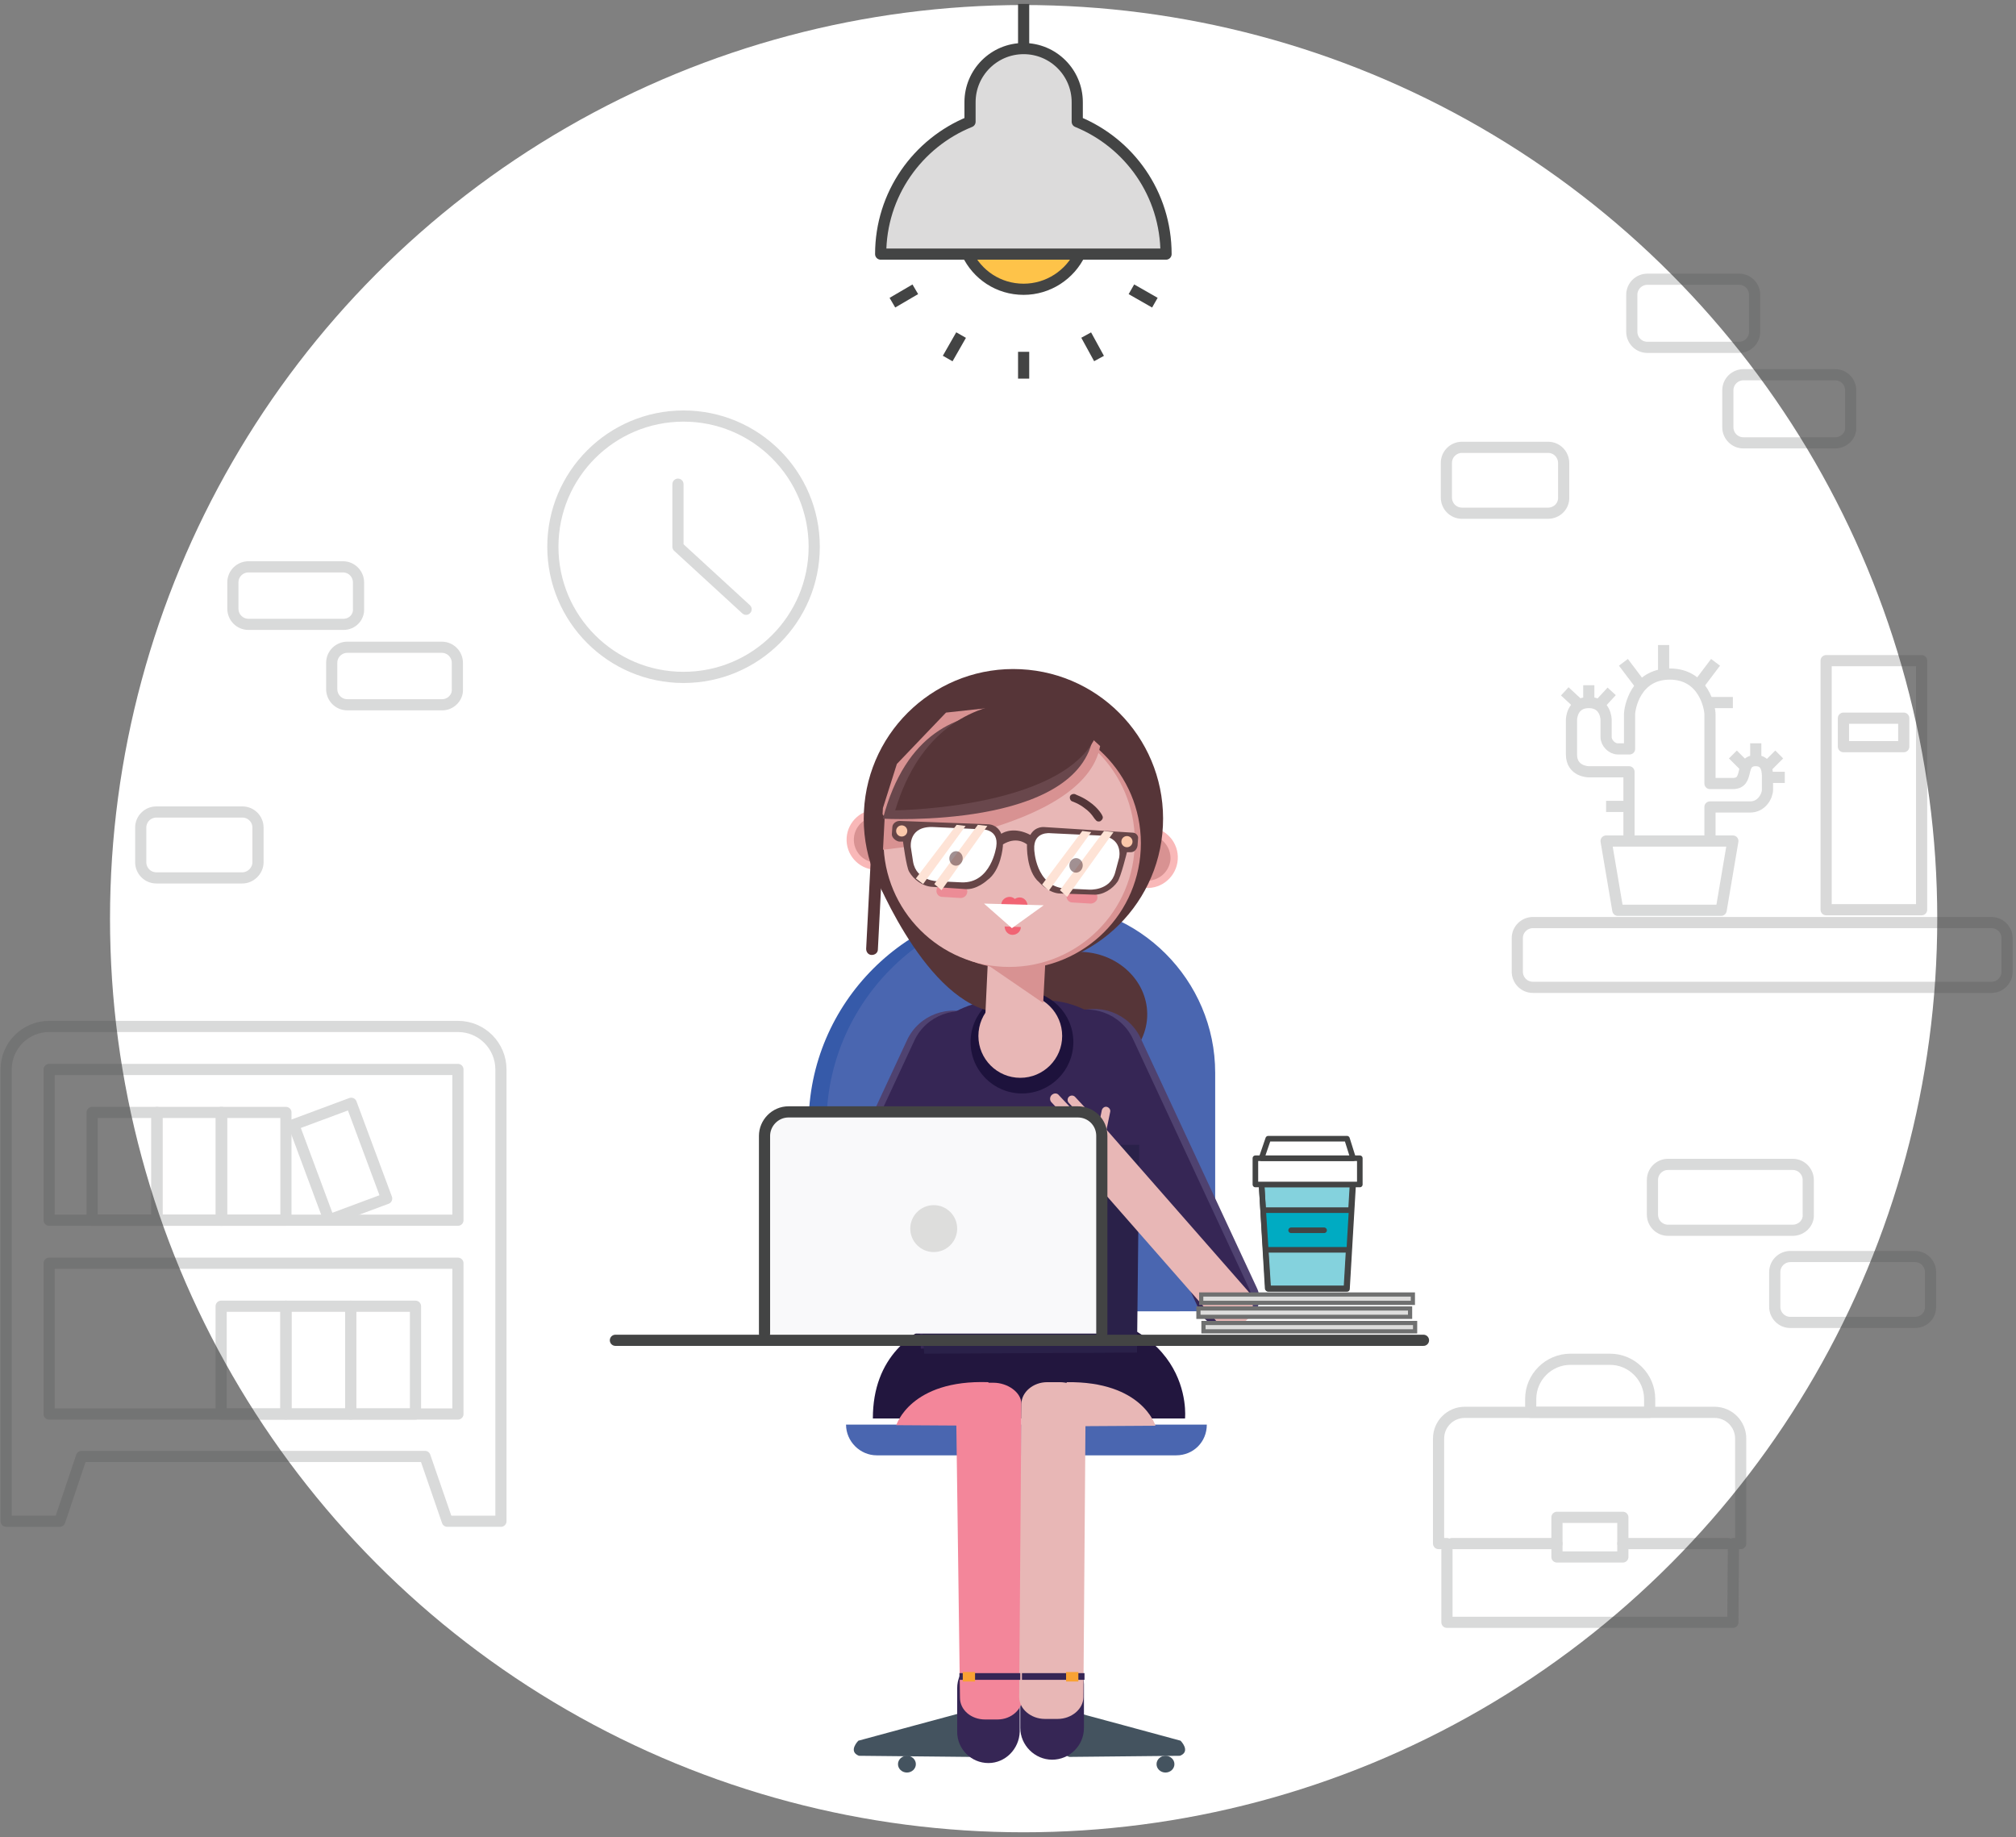 <?xml version="1.0" encoding="UTF-8"?>
<svg width="361px" height="329px" viewBox="0 0 361 329" version="1.1" xmlns="http://www.w3.org/2000/svg" xmlns:xlink="http://www.w3.org/1999/xlink">
    <rect x="0" y="0" width="361" height="329" fill="#808080" stroke="none"/>
    <!-- Generator: Sketch 45.2 (43514) - http://www.bohemiancoding.com/sketch -->
    <title>mensajería</title>
    <desc>Created with Sketch.</desc>
    <defs></defs>
    <g id="Page-1" stroke="none" stroke-width="1" fill="none" fill-rule="evenodd">
        <g id="Desktop" transform="translate(-278, -744)">
            <g id="mensajería" transform="translate(279, 744)">
                <circle id="Oval" fill="#FFFFFF" fill-rule="nonzero" cx="182.3" cy="164.5" r="163.6"></circle>
                <g id="XMLID_3563_" transform="translate(140, 118)" fill-rule="nonzero">
                    <g id="XMLID_4232_" transform="translate(11, 188)" fill="#44535F">
                        <path d="M22.5,0.1 C22.3,0.1 1.7,5.7 1.7,5.7 C1.7,5.7 -0.2,7.6 1.8,8.4 L21.6,8.6 C21.6,8.6 22.5,8.4 22.7,7.5 C22.8,6.6 22.5,0.1 22.5,0.1 Z" id="XMLID_614_"></path>
                        <ellipse id="XMLID_4231_" cx="10.4" cy="9.9" rx="1.6" ry="1.5"></ellipse>
                    </g>
                    <g id="XMLID_4235_" transform="translate(49, 188)" fill="#44535F">
                        <path d="M0.6,0.1 C0.8,0.1 21.4,5.7 21.4,5.7 C21.4,5.7 23.3,7.6 21.3,8.4 L1.5,8.6 C1.5,8.6 0.6,8.4 0.4,7.5 C0.3,6.6 0.6,0.1 0.6,0.1 Z" id="XMLID_4234_"></path>
                        <ellipse id="XMLID_4233_" cx="18.7" cy="9.9" rx="1.6" ry="1.5"></ellipse>
                    </g>
                    <g id="XMLID_4229_">
                        <path d="M69.6,142.6 L16,142.6 C13,142.6 10.5,140.1 10.5,137.1 L10.5,137.1 L75.1,137.1 L75.1,137.1 C75.1,140.2 72.7,142.6 69.6,142.6 Z" id="XMLID_613_" fill="#4A66B0"></path>
                        <g id="XMLID_4597_" transform="translate(3, 43)">
                            <g id="XMLID_611_-link" fill="#365AA9">
                                <path d="M67.2,73.8 L4.1,73.8 C2.3,73.8 0.8,72.3 0.8,70.5 L0.8,40.3 C0.8,18.6 18.5,0.9 40.2,0.9 L40.2,0.9 C56.8,0.9 70.4,14.5 70.4,31.1 L70.4,70.5 C70.5,72.4 69,73.8 67.2,73.8 Z" id="XMLID_611_"></path>
                            </g>
                            <path d="M70.4,73.8 L7.3,73.8 C5.5,73.8 4,72.3 4,70.5 L4,40.3 C4,18.6 21.7,0.9 43.4,0.9 L43.4,0.9 C60,0.9 73.6,14.5 73.6,31.1 L73.6,70.5 C73.7,72.4 72.2,73.8 70.4,73.8 Z" id="XMLID_612_" fill="#4A66B0"></path>
                        </g>
                        <path d="M15.3,136 L71.2,136 C71.2,136 73.3,116.1 43.1,116.1 C43.2,116.1 15.3,114 15.3,136 Z" id="XMLID_4205_" fill="#22163E"></path>
                        <path d="M36,197.7 L36,197.7 C32.9,197.7 30.4,195.2 30.4,192.1 L30.4,184.3 C30.4,181.2 32.9,178.7 36,178.7 L36,178.7 C39.1,178.7 41.6,181.2 41.6,184.3 L41.6,192.1 C41.5,195.2 39,197.7 36,197.7 Z" id="XMLID_4204_" fill="#362655"></path>
                        <path d="M47.4,197.1 L47.4,197.1 C44.3,197.1 41.7,194.5 41.7,191.4 L41.7,183.6 C41.7,180.5 44.3,177.9 47.4,177.9 L47.4,177.9 C50.5,177.9 53.1,180.5 53.1,183.6 L53.1,191.4 C53.1,194.6 50.5,197.1 47.4,197.1 Z" id="XMLID_610_" fill="#362655"></path>
                        <path d="M64.1,41 C67.1,41.2 69.7,38.9 69.9,35.9 C70.1,32.9 67.8,30.3 64.8,30.1" id="XMLID_609_" fill="#F9B8B8"></path>
                        <path d="M64.2,39.7 C66.5,39.8 68.4,38.1 68.6,35.9 C68.7,33.6 67,31.7 64.8,31.5" id="XMLID_4199_" fill="#D89292"></path>
                        <path d="M35.7,137.3 L19.5,137.2 C19.5,137.2 22,129 36,129.5 L36,135.9" id="XMLID_608_" fill="#F3869A"></path>
                        <path d="M37.6,189.9 L35.4,189.9 C32.9,189.9 30.9,188.2 30.9,186 L30.2,133.5 C30.2,131.3 32.2,129.6 34.7,129.6 L36.9,129.6 C39.4,129.6 41.9,131.3 41.9,133.4 L42.1,185.9 C42.1,188.1 40.1,189.9 37.6,189.9 Z" id="XMLID_607_" fill="#F3869A"></path>
                        <path d="M46.1,189.8 L48.4,189.8 C50.9,189.8 53,188 53,185.9 L53.4,133.4 C53.4,131.2 51.3,129.5 48.8,129.5 L46.5,129.5 C44,129.5 41.9,131.3 41.9,133.4 L41.5,185.9 C41.5,188 43.6,189.8 46.1,189.8 Z" id="XMLID_606_" fill="#E8B7B6"></path>
                        <path d="M49.5,137.4 L65.9,137.3 C65.9,137.3 63.6,129.3 50,129.5 L49.8,136.2" id="XMLID_4164_" fill="#E8B7B6"></path>
                        <circle id="XMLID_4162_" fill="#F9B8B8" transform="translate(15.996, 32.364) rotate(-86.273) translate(-15.996, -32.364) " cx="15.996" cy="32.364" r="5.4"></circle>
                        <circle id="XMLID_4160_" fill="#D89292" transform="translate(15.996, 32.364) rotate(-86.273) translate(-15.996, -32.364) " cx="15.996" cy="32.364" r="4.1"></circle>
                        <ellipse id="XMLID_4159_" fill="#563538" transform="translate(52.334, 63.544) rotate(-87.167) translate(-52.334, -63.544) " cx="52.334" cy="63.544" rx="11.1" ry="12.1"></ellipse>
                        <g id="XMLID_4578_" transform="translate(0, 62)">
                            <g id="XMLID_604_-link" fill="#4F4270">
                                <path d="M2.6,56.6 L2.6,56.6 C0.5,55.6 -0.4,53.1 0.6,51 L21.4,6.3 C23.5,1.7 29,-0.3 33.6,1.8 L33.6,1.8 C33.9,1.9 34,2.3 33.9,2.6 L10,53.9 C8.7,56.7 5.4,57.9 2.6,56.6 Z" id="XMLID_604_"></path>
                            </g>
                            <path d="M5.2,57.3 L3.9,56.7 C1.8,55.7 0.9,53.2 1.9,51.1 L22.7,6.4 C24.8,1.8 30.3,-0.2 34.9,1.9 L34.9,1.9 C35.2,2 35.3,2.4 35.2,2.7 L10.7,55.2 C9.8,57.4 7.3,58.3 5.2,57.3 Z" id="XMLID_605_" fill="#362655"></path>
                        </g>
                        <g id="XMLID_4575_" transform="translate(49, 62)">
                            <g id="XMLID_602_-link" transform="translate(1, 0)" fill="#4F4270">
                                <path d="M30.8,56.9 L32.1,56.3 C34.2,55.3 35.1,52.8 34.1,50.7 L13.3,6 C11.2,1.4 5.7,-0.6 1.1,1.5 L1.1,1.5 C0.8,1.6 0.7,2 0.8,2.3 L25.3,54.8 C26.2,57 28.7,57.9 30.8,56.9 Z" id="XMLID_602_"></path>
                            </g>
                            <path d="M30.4,57 L31.7,56.4 C33.8,55.4 34.7,52.9 33.7,50.8 L12.9,6.1 C10.8,1.5 5.3,-0.5 0.7,1.6 L0.7,1.6 C0.4,1.7 0.3,2.1 0.4,2.4 L24.9,54.9 C25.9,57.1 28.3,58 30.4,57 Z" id="XMLID_603_" fill="#362655"></path>
                        </g>
                        <g id="XMLID_4572_" transform="translate(21, 61)">
                            <g id="XMLID_601_-link" fill="#362655">
                                <path d="M40.1,61.3 L2.9,62.5 L0.2,17.1 C0.2,7.7 7.8,0.1 17.2,0.1 L24.8,0.1 C34.2,0.1 41.8,7.7 41.8,17.1 L40.1,61.3 Z" id="XMLID_601_"></path>
                            </g>
                            <polygon id="XMLID_4157_" fill="#2A2149" points="42 26 0.5 26 3.5 63.4 41.6 63.2"></polygon>
                        </g>
                        <circle id="XMLID_4156_" fill="#1D123C" cx="42" cy="68.6" r="9.2"></circle>
                        <rect id="XMLID_4155_" fill="#362655" x="30.8" y="181.6" width="10.9" height="1.2"></rect>
                        <rect id="XMLID_4154_" fill="#362655" x="42" y="181.6" width="11.2" height="1.2"></rect>
                        <rect id="XMLID_596_" fill="#F9A233" x="31.4" y="181.4" width="2.2" height="1.7"></rect>
                        <rect id="XMLID_593_" fill="#F9A233" x="49.9" y="181.4" width="2.2" height="1.7"></rect>
                        <path d="M15.1,37.3 C15.1,37.3 23.9,60.3 36.4,63.1 L43.6,63.5 C43.6,63.5 38.8,48.6 62.3,39.4" id="XMLID_592_" fill="#563538"></path>
                        <circle id="XMLID_537_" fill="#563538" transform="translate(40.469, 28.602) rotate(-87.167) translate(-40.469, -28.602) " cx="40.469" cy="28.602" r="26.801"></circle>
                        <circle id="XMLID_536_" fill="#E8B7B6" cx="41.7" cy="67.5" r="7.5"></circle>
                        <g id="XMLID_4557_" transform="translate(33, 51)">
                            <g id="XMLID_3557_-link" transform="translate(2, 0)" fill="#E8B7B6">
                                <path d="M4.7,20.7 L4.7,20.7 C2.1,20.6 0.1,18.4 0.3,15.8 L1,0.8 L10.4,1.3 L9.7,16.3 C9.5,18.9 7.3,20.9 4.7,20.7 Z" id="XMLID_3557_"></path>
                            </g>
                            <polygon id="XMLID_535_" fill="#D89292" points="0.1 1.9 12.8 10.6 13.3 1.1"></polygon>
                        </g>
                        <g id="XMLID_4553_" transform="translate(16, 8)">
                            <g id="XMLID_3554_-link" transform="translate(1, 1)" fill="#D89292">
                                <circle id="XMLID_3554_" transform="translate(23.793, 24.016) rotate(-87.167) translate(-23.793, -24.016) " cx="23.793" cy="24.016" r="22.5"></circle>
                            </g>
                            <circle id="XMLID_3556_" fill="#E8B7B6" transform="translate(23.707, 24.646) rotate(-87.167) translate(-23.707, -24.646) " cx="23.707" cy="24.646" r="22.5"></circle>
                            <path d="M0.7,26.2 C0.7,26.2 37.2,22.9 40,7.6 L37.4,5.2 L27.1,0 L12.4,1.6 L3.6,10.8 L1.1,18.7 L0.7,26.2 Z" id="XMLID_534_" fill="#D89292"></path>
                        </g>
                        <path d="M54.3,43.8 L51,43.6 C50.4,43.6 49.9,43 50,42.4 L50,42.4 C50,41.8 50.6,41.3 51.2,41.4 L54.5,41.6 C55.1,41.6 55.6,42.2 55.5,42.8 L55.5,42.8 C55.5,43.3 54.9,43.8 54.3,43.8 Z" id="XMLID_531_" fill="#F16376" opacity="0.5"></path>
                        <path d="M31,42.8 L27.7,42.6 C27.1,42.6 26.6,42 26.7,41.4 L26.7,41.4 C26.7,40.8 27.3,40.3 27.9,40.4 L31.2,40.6 C31.8,40.6 32.3,41.2 32.2,41.8 L32.2,41.8 C32.1,42.4 31.6,42.8 31,42.8 Z" id="XMLID_528_" fill="#F16376" opacity="0.5"></path>
                        <g id="XMLID_4545_" transform="translate(50, 24)" fill="#533538">
                            <path d="M5.7,5.1 C5.8,5.1 6,5.1 6.1,5 C6.4,4.8 6.6,4.4 6.4,4.1 C6.4,4 5.7,2.7 4.1,1.6 C2.9,0.7 1.6,0.3 1.5,0.2 C1.1,0.1 0.7,0.3 0.6,0.6 C0.5,1 0.7,1.4 1,1.5 C1,1.5 2.2,1.9 3.2,2.7 C4.5,3.6 5,4.7 5.1,4.7 C5.3,5 5.5,5.1 5.7,5.1 Z" id="XMLID_527_"></path>
                        </g>
                        <g id="XMLID_4543_" transform="translate(14, 27)" fill="#563538">
                            <path d="M1.1,26 C0.5,26 0.1,25.5 0.1,24.9 L1.3,1.6 C1.3,1 1.8,0.6 2.4,0.6 C3,0.6 3.4,1.1 3.4,1.7 L2.2,25 C2.2,25.6 1.7,26 1.1,26 Z" id="XMLID_526_"></path>
                        </g>
                        <circle id="XMLID_525_" fill="#FCC8AA" transform="translate(20.173, 30.4) rotate(-87.167) translate(-20.173, -30.4) " cx="20.173" cy="30.4" r="1"></circle>
                        <path d="M61.8,31.1 L46,30.1 C46,30.1 44.4,29.9 43.5,31.5 C40.8,30.1 38.9,30.9 38.3,31.3 C37.6,29.6 36,29.6 36,29.6 L20.1,29 C19.5,29 18.9,29.4 18.8,30 L18.7,31.4 C18.7,32 19.4,32.6 20,32.7 L20.7,32.7 C20.7,32.7 21.3,37.3 21.8,38.1 C22.6,39.5 24.2,40.7 25.9,40.8 L31.8,41.2 C33.9,41.4 35.8,39.6 35.8,39.6 C38.2,37.9 38.6,33.8 38.6,33.2 L38.6,33.2 C40.9,31.8 42.5,32.9 42.9,33.2 C42.9,33.2 42.9,33.3 42.9,33.3 C42.9,33.3 42.7,38 45.1,40 C45.1,40 46.8,42 48.9,42 L54.8,42.2 C56.5,42.3 58.2,41.2 59.1,39.9 C59.7,39.1 60.8,34.6 60.8,34.6 L61.5,34.6 C62.1,34.6 62.6,34.1 62.7,33.4 L62.8,32 C62.8,31.6 62.4,31.1 61.8,31.1 Z" id="XMLID_524_" fill="#664547"></path>
                        <g id="XMLID_4538_" transform="translate(17, 7)">
                            <g id="XMLID_3358_-link" transform="translate(0, 2)" fill="#69474C">
                                <path d="M0.1,19.6 C0.1,19.6 35.3,21.6 37.8,4.6 C37.8,4.7 8.2,-11.1 0.1,19.6 Z" id="XMLID_3358_"></path>
                            </g>
                            <path d="M2.3,20.1 C2.3,20.1 38.2,19.8 39.3,2.7 C39.3,2.7 11,-8.6 2.3,20.1 Z" id="XMLID_3553_" fill="#563538"></path>
                        </g>
                        <g id="XMLID_452_" transform="translate(44, 30)">
                            <g id="XMLID_502_">
                                <g id="XMLID_508_-link" transform="translate(0, 1)" fill="#FFFFFF">
                                    <path d="M15.4,4.6 C15.4,4.6 16.3,0.7 11.6,0.6 L3.1,0.2 C3.1,0.2 -5.55111512e-17,-0.2 0.2,3.1 C0.2,3.1 0.4,9.7 5.7,10.1 L10,10.3 C10,10.3 13.8,10.6 14.7,7.2 L15.4,4.6 Z" id="XMLID_508_"></path>
                                </g>
                                <polygon id="XMLID_523_" fill="#FEE3D6" points="8.8 0.8 1.6 10.4 2.8 11.5 10.4 1"></polygon>
                                <polygon id="XMLID_519_" fill="#FEE3D6" points="12.7 0.8 4.8 11.4 6.1 12.6 14.4 1"></polygon>
                            </g>
                            <g id="XMLID_500_" opacity="0.55" transform="translate(6, 5)" fill="#533538">
                                <ellipse id="XMLID_4118_" transform="translate(1.684, 1.959) rotate(-88.061) translate(-1.684, -1.959) " cx="1.684" cy="1.959" rx="1.3" ry="1.2"></ellipse>
                            </g>
                        </g>
                        <g id="XMLID_406_" transform="translate(22, 29)">
                            <g id="XMLID_416_">
                                <g id="XMLID_417_-link" transform="translate(0, 1)" fill="#FFFFFF">
                                    <path d="M0.1,3.7 C0.1,3.7 -0.4,-0.2 4.3,0.1 L12.8,0.5 C12.8,0.5 15.9,0.4 15.4,3.6 C15.4,3.6 14.5,10.2 9.2,10 L4.9,9.8 C4.9,9.8 1.1,9.8 0.5,6.3 L0.1,3.7 Z" id="XMLID_417_"></path>
                                </g>
                                <polygon id="XMLID_419_" fill="#FEE3D6" points="8.3 0.7 1 10.3 2.3 11.3 9.9 0.9"></polygon>
                                <polygon id="XMLID_418_" fill="#FEE3D6" points="12.1 0.7 4.3 11.3 5.6 12.4 13.8 0.9"></polygon>
                            </g>
                            <g id="XMLID_415_" opacity="0.55" transform="translate(6, 5)" fill="#533538">
                                <ellipse id="XMLID_4112_" transform="translate(2.194, 1.716) rotate(-86.273) translate(-2.194, -1.716) " cx="2.194" cy="1.716" rx="1.3" ry="1.2"></ellipse>
                            </g>
                        </g>
                        <circle id="XMLID_405_" fill="#FCC8AA" transform="translate(20.468, 30.795) rotate(-87.167) translate(-20.468, -30.795) " cx="20.468" cy="30.795" r="1"></circle>
                        <circle id="XMLID_4110_" fill="#FCC8AA" transform="translate(60.798, 32.71) rotate(-87.167) translate(-60.798, -32.71) " cx="60.798" cy="32.71" r="1"></circle>
                        <g id="XMLID_376_" transform="translate(35, 42)">
                            <path d="M6.8,6 C6.8,6.8 6.1,7.4 5.3,7.4 C4.5,7.4 3.9,6.7 3.9,5.9" id="XMLID_402_" fill="#F16474"></path>
                            <path d="M3.3,2 C3.3,1.2 4,0.6 4.8,0.6 C5.6,0.6 6.2,1.3 6.2,2.1" id="XMLID_384_" fill="#F16474"></path>
                            <path d="M5.1,2.1 C5.1,1.3 5.8,0.7 6.6,0.7 C7.4,0.7 8,1.4 8,2.2" id="XMLID_381_" fill="#F16474"></path>
                            <polygon id="XMLID_380_" fill="#FFFFFF" points="0.2 1.8 10.9 2.1 5.2 6.2"></polygon>
                        </g>
                        <g id="XMLID_331_" transform="translate(46, 77)" fill="#E8B7B6">
                            <path d="M36,41.6 L36,41.6 C37.6,40.2 37.8,37.7 36.4,36.1 L10.1,6.1 C8.7,4.5 6.2,4.3 4.6,5.7 L4.6,5.7 C3,7.1 2.8,9.6 4.2,11.2 L30.5,41.2 C31.8,42.9 34.3,43 36,41.6 Z" id="XMLID_375_"></path>
                            <path d="M1.2,8 L5.3,12.4 C5.6,12.7 6.1,12.7 6.4,12.4 L6.4,12.4 C6.7,12.1 6.7,11.6 6.4,11.3 L2.3,6.9 C2,6.6 1.5,6.6 1.2,6.9 L1.2,6.9 C0.9,7.2 0.9,7.7 1.2,8 Z" id="XMLID_3733_"></path>
                            <path d="M1.5,5.6 L5.9,10.3 C6.2,10.6 6.7,10.6 7.1,10.3 L7.1,10.3 C7.4,10 7.4,9.5 7.1,9.1 L2.7,4.4 C2.4,4.1 1.9,4.1 1.5,4.4 L1.5,4.4 C1.2,4.7 1.2,5.3 1.5,5.6 Z" id="XMLID_374_"></path>
                            <path d="M1.3,2.4 L6.1,7.5 C6.4,7.9 7,7.9 7.4,7.5 L7.4,7.5 C7.8,7.2 7.8,6.6 7.4,6.2 L2.6,1.1 C2.3,0.7 1.7,0.7 1.3,1.1 L1.3,1.1 C1,1.4 0.9,2 1.3,2.4 Z" id="XMLID_373_"></path>
                            <path d="M4.4,2.5 L8.4,6.8 C8.7,7.1 9.2,7.1 9.5,6.8 L9.5,6.8 C9.8,6.5 9.8,6 9.5,5.7 L5.5,1.4 C5.2,1.1 4.7,1.1 4.4,1.4 L4.4,1.4 C4.1,1.7 4.1,2.2 4.4,2.5 Z" id="XMLID_372_"></path>
                            <path d="M10.6,9.9 L11.8,4.1 C11.9,3.7 11.6,3.3 11.2,3.2 L11.2,3.2 C10.8,3.1 10.4,3.4 10.3,3.8 L9.1,9.6 C9,10 9.3,10.4 9.7,10.5 L9.7,10.5 C10.2,10.6 10.6,10.3 10.6,9.9 Z" id="XMLID_361_"></path>
                        </g>
                        <g id="XMLID_4230_" transform="translate(0, 97)" fill="#D89292">
                            <path d="M0.9,19.4 L0.9,19.4 C0.3,17.3 1.5,15.1 3.6,14.5 L41.9,3.4 C44,2.8 46.2,4 46.8,6.1 L46.8,6.1 C47.4,8.2 46.2,10.4 44.1,11 L5.7,22 C3.7,22.6 1.5,21.4 0.9,19.4 Z" id="XMLID_318_"></path>
                            <path d="M48.3,9.8 L42.5,11.3 C42.1,11.4 41.7,11.2 41.6,10.8 L41.6,10.8 C41.5,10.4 41.7,10 42.1,9.9 L47.9,8.4 C48.3,8.3 48.7,8.5 48.8,8.9 L48.8,8.9 C48.9,9.3 48.7,9.7 48.3,9.8 Z" id="XMLID_317_"></path>
                            <path d="M49.3,7.6 L43,9.2 C42.6,9.3 42.1,9 42,8.6 L42,8.6 C41.9,8.2 42.2,7.7 42.6,7.6 L48.9,6 C49.3,5.9 49.8,6.2 49.9,6.6 L49.9,6.6 C50,7.1 49.8,7.5 49.3,7.6 Z" id="XMLID_316_"></path>
                            <path d="M51.2,5.1 L44.4,6.8 C43.9,6.9 43.4,6.6 43.3,6.2 L43.3,6.2 C43.2,5.7 43.5,5.2 43.9,5.1 L50.7,3.4 C51.2,3.3 51.7,3.6 51.8,4 L51.8,4 C52,4.4 51.7,4.9 51.2,5.1 Z" id="XMLID_315_"></path>
                            <path d="M48.5,3.5 L42.8,5 C42.4,5.1 42,4.9 41.9,4.5 L41.9,4.5 C41.8,4.1 42,3.7 42.4,3.6 L48.1,2.1 C48.5,2 48.9,2.2 49,2.6 L49,2.6 C49.2,3 48.9,3.4 48.5,3.5 Z" id="XMLID_77_"></path>
                            <path d="M39.3,6.3 L41.4,0.7 C41.5,0.3 42,0.1 42.4,0.3 L42.4,0.3 C42.8,0.4 43,0.9 42.8,1.3 L40.7,6.9 C40.6,7.3 40.1,7.5 39.7,7.3 L39.7,7.3 C39.3,7.2 39.1,6.7 39.3,6.3 Z" id="XMLID_3646_"></path>
                        </g>
                    </g>
                </g>
                <g id="Outline_Icons_2_" opacity="0.2" transform="translate(0, 183)" stroke-linecap="round" stroke="#434444" stroke-linejoin="round">
                    <g id="Group">
                        <path d="M0.1,8.5 C0.1,4.2 3.6,0.8 7.8,0.8 L81,0.8 C85.3,0.8 88.7,4.3 88.7,8.5 L88.7,89.4 L79.1,89.4 L75.1,77.8 L13.6,77.8 L9.7,89.4 L0.1,89.4 L0.1,8.5 Z" id="Shape" stroke-width="2"></path>
                        <rect id="Rectangle-path" stroke-width="2" x="7.8" y="8.5" width="73.2" height="27"></rect>
                        <rect id="Rectangle-path" stroke-width="2" x="7.8" y="43.2" width="73.2" height="27"></rect>
                        <rect id="Rectangle-path" stroke-width="2" x="15.5" y="16.2" width="11.6" height="19.3"></rect>
                        <rect id="Rectangle-path" stroke-width="2" x="27.1" y="16.2" width="11.6" height="19.3"></rect>
                        <rect id="Rectangle-path" stroke-width="2" x="38.6" y="16.2" width="11.6" height="19.3"></rect>
                        <rect id="Rectangle-path" stroke-width="2" x="38.6" y="50.9" width="11.6" height="19.3"></rect>
                        <rect id="Rectangle-path" stroke-width="2" x="50.2" y="50.9" width="11.6" height="19.3"></rect>
                        <rect id="Rectangle-path" stroke-width="2" x="61.8" y="50.9" width="11.6" height="19.3"></rect>
                        <rect id="Rectangle-path" stroke-width="2" transform="translate(59.911, 25.004) rotate(-20.396) translate(-59.911, -25.004) " x="54.411" y="15.904" width="11" height="18.2"></rect>
                    </g>
                </g>
                <g id="Invisible_Shape" transform="translate(107, 154)">
                    <rect id="Rectangle-path" x="0.9" y="0.5" width="136.4" height="136.4"></rect>
                </g>
                <path d="M355.6,176.8 L273.5,176.8 C271.9,176.8 270.7,175.5 270.7,174 L270.7,168 C270.7,166.4 272,165.2 273.5,165.2 L355.6,165.2 C357.2,165.2 358.4,166.5 358.4,168 L358.4,174 C358.4,175.5 357.2,176.8 355.6,176.8 Z" id="Shape" stroke="#434444" stroke-width="2" opacity="0.2" stroke-linecap="round" stroke-linejoin="round"></path>
                <g id="Group" transform="translate(24, 50)" stroke="#434444" stroke-width="2" stroke-linecap="round" opacity="0.2" stroke-linejoin="round">
                    <path d="M36.5,61.8 L19.5,61.8 C17.9,61.8 16.7,60.5 16.7,59 L16.7,54.3 C16.7,52.7 18,51.5 19.5,51.5 L36.4,51.5 C38,51.5 39.2,52.8 39.2,54.3 L39.2,59 C39.3,60.5 38.1,61.8 36.5,61.8 Z" id="Shape"></path>
                    <path d="M54.2,76.2 L37.2,76.2 C35.6,76.2 34.4,74.9 34.4,73.4 L34.4,68.7 C34.4,67.1 35.7,65.9 37.2,65.9 L54.1,65.9 C55.7,65.9 56.9,67.2 56.9,68.7 L56.9,73.4 C57,74.9 55.7,76.2 54.2,76.2 Z" id="Shape"></path>
                    <path d="M296,170.3 L273.7,170.3 C272.1,170.3 270.9,169 270.9,167.5 L270.9,161.3 C270.9,159.7 272.2,158.5 273.7,158.5 L296,158.5 C297.6,158.5 298.8,159.8 298.8,161.3 L298.8,167.5 C298.9,169 297.6,170.3 296,170.3 Z" id="Shape"></path>
                    <path d="M252.2,41.9 L236.8,41.9 C235.2,41.9 234,40.6 234,39.1 L234,32.9 C234,31.3 235.3,30.1 236.8,30.1 L252.2,30.1 C253.8,30.1 255,31.4 255,32.9 L255,39 C255.1,40.6 253.8,41.9 252.2,41.9 Z" id="Shape"></path>
                    <path d="M18.4,107.2 L3,107.2 C1.4,107.2 0.2,105.9 0.2,104.4 L0.2,98.2 C0.2,96.6 1.5,95.4 3,95.4 L18.4,95.4 C20,95.4 21.2,96.7 21.2,98.2 L21.2,104.4 C21.2,105.9 19.9,107.2 18.4,107.2 Z" id="Shape"></path>
                    <path d="M317.9,186.8 L295.6,186.8 C294,186.8 292.8,185.5 292.8,184 L292.8,177.8 C292.8,176.2 294.1,175 295.6,175 L317.9,175 C319.5,175 320.7,176.3 320.7,177.8 L320.7,184 C320.7,185.6 319.5,186.8 317.9,186.8 Z" id="Shape"></path>
                    <path d="M286.4,12.2 L270,12.2 C268.4,12.2 267.2,10.9 267.2,9.4 L267.2,2.8 C267.2,1.2 268.5,7.10542736e-15 270,7.10542736e-15 L286.4,7.10542736e-15 C288,7.10542736e-15 289.2,1.3 289.2,2.8 L289.2,9.4 C289.2,10.9 288,12.2 286.4,12.2 Z" id="Shape"></path>
                    <path d="M303.6,29.3 L287.2,29.3 C285.6,29.3 284.4,28 284.4,26.5 L284.4,19.9 C284.4,18.3 285.7,17.1 287.2,17.1 L303.6,17.1 C305.2,17.1 306.4,18.4 306.4,19.9 L306.4,26.5 C306.5,28 305.2,29.3 303.6,29.3 Z" id="Shape"></path>
                </g>
                <rect id="Rectangle-path" stroke="#434444" stroke-width="2" opacity="0.2" stroke-linecap="round" stroke-linejoin="round" x="326" y="118.3" width="17.1" height="44.6"></rect>
                <rect id="Rectangle-path" stroke="#434444" stroke-width="2" opacity="0.2" stroke-linecap="round" stroke-linejoin="round" x="329.1" y="128.6" width="10.8" height="5.1"></rect>
                <g id="Outline_Icons_3_" opacity="0.2" transform="translate(279, 115)" stroke-width="2" stroke="#434444" stroke-linejoin="round">
                    <g id="Group">
                        <polygon id="Shape" points="28.2 48 9.7 48 7.6 35.6 30.3 35.6"></polygon>
                        <path d="M11.7,35.6 L11.7,23.2 C10.7,23.2 4.5,23.2 4.5,23.2 C4.5,23.2 1.4,23.2 1.4,20.1 C1.4,17 1.4,14.9 1.4,13.9 C1.4,13.9 1.4,10.8 4.5,10.8 C7.6,10.8 7.6,13.9 7.6,13.9 L7.6,17 C7.6,18 8.6,19.1 9.7,19.1 C10.8,19.1 11.8,19.1 11.8,19.1 C11.8,19.1 11.8,13.9 11.8,12.9 C11.8,11.9 12.8,5.7 19,5.7 C25.2,5.7 26.2,11.9 26.2,12.9 C26.2,13.9 26.2,25.3 26.2,25.3 C26.2,25.3 28.3,25.3 30.3,25.3 C33.4,25.3 31.3,21.2 34.4,21.2 C36.5,21.2 36.5,23.3 36.5,24.3 C36.5,26.4 36.5,25.3 36.5,26.4 C36.5,27.5 35.5,29.5 33.4,29.5 C31.3,29.5 26.2,29.5 26.2,29.5 L26.2,35.7" id="Shape"></path>
                        <path d="M34.4,18.1 L34.4,21.2" id="Shape"></path>
                        <path d="M38.6,20.1 L36.3,22.4" id="Shape"></path>
                        <path d="M39.6,24.2 L36.5,24.2" id="Shape"></path>
                        <path d="M30.3,20.1 L32.6,22.4" id="Shape"></path>
                        <path d="M17.9,0.5 L17.9,5.7" id="Shape"></path>
                        <path d="M27.2,3.6 L24.1,7.7" id="Shape"></path>
                        <path d="M10.7,3.6 L13.8,7.7" id="Shape"></path>
                        <path d="M30.3,10.8 L25.8,10.8" id="Shape"></path>
                        <path d="M4.5,7.7 L4.5,10.8" id="Shape"></path>
                        <path d="M8.6,8.8 L6.3,11.3" id="Shape"></path>
                        <path d="M0.2,8.8 L2.9,11.3" id="Shape"></path>
                        <path d="M7.6,29.4 L11.7,29.4" id="Shape"></path>
                    </g>
                </g>
                <g id="invisible_shape" opacity="0.2" transform="translate(285, 125)">
                    <rect id="Rectangle-path" x="0.2" y="0.8" width="26.3" height="26.3"></rect>
                </g>
                <g id="Outline_Icons_4_" transform="translate(156, 0)" stroke-width="2" stroke="#434444" stroke-linejoin="round">
                    <g id="Group">
                        <path d="M26.3,8.7 L26.3,0.7" id="Shape"></path>
                        <path d="M16.2,45.4 C18,49.2 21.8,51.8 26.3,51.8 C30.7,51.8 34.6,49.2 36.4,45.4 L16.2,45.4 Z" id="Shape" fill="#FEC349" fill-rule="nonzero"></path>
                        <path d="M35.9,21.8 L35.9,18.3 C35.9,13 31.6,8.7 26.3,8.7 C21,8.7 16.7,13 16.7,18.3 L16.7,21.8 C7.3,25.6 0.7,34.8 0.7,45.5 L51.8,45.5 C51.8,34.7 45.2,25.6 35.9,21.8 Z" id="Shape" fill="#DCDBDB" fill-rule="nonzero"></path>
                        <path d="M26.3,63 L26.3,67.8" id="Shape"></path>
                        <path d="M37.5,60 L39.8,64.2" id="Shape"></path>
                        <path d="M45.6,51.8 L49.8,54.2" id="Shape"></path>
                        <path d="M15.1,60 L12.7,64.2" id="Shape"></path>
                        <path d="M6.9,51.8 L2.8,54.2" id="Shape"></path>
                    </g>
                </g>
                <g id="invisible_shape_1_" opacity="0.15" transform="translate(139, 47)">
                    <rect id="Rectangle-path" x="0" y="0.9" width="85.4" height="85.4"></rect>
                </g>
                <g id="Group" transform="translate(109, 199)">
                    <g id="Outline_Icons_1_" transform="translate(0, 41)" stroke-linecap="round" stroke-width="2" stroke="#434444" stroke-linejoin="round">
                        <g id="Outline_Icons">
                            <path d="M0.2,0 L144.9,0" id="Shape"></path>
                        </g>
                    </g>
                    <g transform="translate(26, 0)" fill-rule="nonzero">
                        <g id="Outline_Icons_5_" stroke="#434444" stroke-width="2" fill="#F9F9FA" stroke-linecap="round" stroke-linejoin="round">
                            <g id="Outline_Icons_6_">
                                <path d="M0.9,39.8 L0.9,4.4 C0.9,2.1 2.8,0.1 5.2,0.1 L57,0.1 C59.4,0.1 61.3,2 61.3,4.4 L61.3,39.8" id="Shape"></path>
                            </g>
                        </g>
                        <circle id="Oval" fill="#DDDDDC" cx="31.2" cy="21" r="4.2"></circle>
                    </g>
                    <g transform="translate(110, 4)">
                        <g id="Outline_Icons_8_" transform="translate(4, 0)">
                            <g id="Group">
                                <polygon id="Shape" stroke="#434444" fill="#84D2DD" fill-rule="nonzero" stroke-linecap="round" stroke-linejoin="round" points="17.1 27.7 3 27.7 1.9 9 18.2 9"></polygon>
                                <rect id="Rectangle-path" fill="#00ABC2" fill-rule="nonzero" x="2.2" y="13.7" width="15.8" height="6.8"></rect>
                                <polygon id="Shape" stroke="#434444" stroke-linecap="round" stroke-linejoin="round" points="17.2 27.8 3.1 27.8 1.9 9.1 18.3 9.1"></polygon>
                                <rect id="Rectangle-path" stroke="#434444" fill="#FFFFFF" fill-rule="nonzero" stroke-linecap="round" stroke-linejoin="round" x="0.8" y="4.4" width="18.7" height="4.7"></rect>
                                <polygon id="Shape" stroke="#434444" fill="#FFFFFF" fill-rule="nonzero" stroke-linecap="round" stroke-linejoin="round" points="18.3 4.4 1.9 4.4 3.1 0.9 17.2 0.9"></polygon>
                                <path d="M2.2,13.7 L18,13.7" id="Shape" stroke="#434444" stroke-linejoin="round"></path>
                                <path d="M2.7,20.8 L17.6,20.8" id="Shape" stroke="#434444" stroke-linejoin="round"></path>
                                <path d="M7.2,17.3 L13.1,17.3" id="Shape" stroke="#434444" stroke-linecap="round" stroke-linejoin="round"></path>
                            </g>
                        </g>
                        <g id="invisible_shape_3_">
                            <rect id="Rectangle-path" x="0.7" y="0.3" width="28.1" height="28.1"></rect>
                        </g>
                    </g>
                    <rect id="Rectangle-path" stroke="#6F7070" stroke-width="0.75" fill="#DDDDDC" fill-rule="nonzero" x="105.1" y="32.8" width="37.9" height="1.5"></rect>
                    <rect id="Rectangle-path" stroke="#6F7070" stroke-width="0.75" fill="#DDDDDC" fill-rule="nonzero" x="105.5" y="37.9" width="37.9" height="1.5"></rect>
                    <rect id="Rectangle-path" stroke="#6F7070" stroke-width="0.75" fill="#DDDDDC" fill-rule="nonzero" x="104.6" y="35.3" width="37.9" height="1.5"></rect>
                </g>
                <g id="Outline_Icons_10_" opacity="0.2" transform="translate(98, 74)" stroke-linecap="round" stroke-width="2" stroke="#434444" stroke-linejoin="round">
                    <g id="Outline_Icons_11_">
                        <g id="Group">
                            <circle id="Oval" cx="23.4" cy="23.9" r="23.4"></circle>
                            <polyline id="Shape" points="22.4 12.7 22.4 23.9 34.6 35.1"></polyline>
                        </g>
                    </g>
                </g>
                <g id="Outline_Icons_12_" opacity="0.2" transform="translate(256, 243)" stroke-linecap="round" stroke-width="2" stroke="#434444" stroke-linejoin="round">
                    <g id="Group">
                        <path d="M2.1,33.4 L2.1,47.5 L53.3,47.5 L53.4,33.4 L54.7,33.4 L54.7,14.6 C54.7,12 52.6,9.9 50,9.9 L5.3,9.9 C2.7,9.9 0.6,12 0.6,14.6 L0.6,33.4 L2.1,33.4 Z" id="Shape"></path>
                        <rect id="Rectangle-path" x="21.8" y="28.7" width="11.8" height="7.1"></rect>
                        <path d="M38.3,9.9 L17.1,9.9 L17.1,7.5 C17.1,3.6 20.3,0.4 24.2,0.4 L31.3,0.4 C35.2,0.4 38.4,3.6 38.4,7.5 L38.4,9.9 L38.3,9.9 Z" id="Shape"></path>
                        <path d="M3,33.4 L21.8,33.4" id="Shape"></path>
                        <path d="M33.6,33.4 L52.4,33.4" id="Shape"></path>
                    </g>
                </g>
            </g>
        </g>
    </g>
</svg>